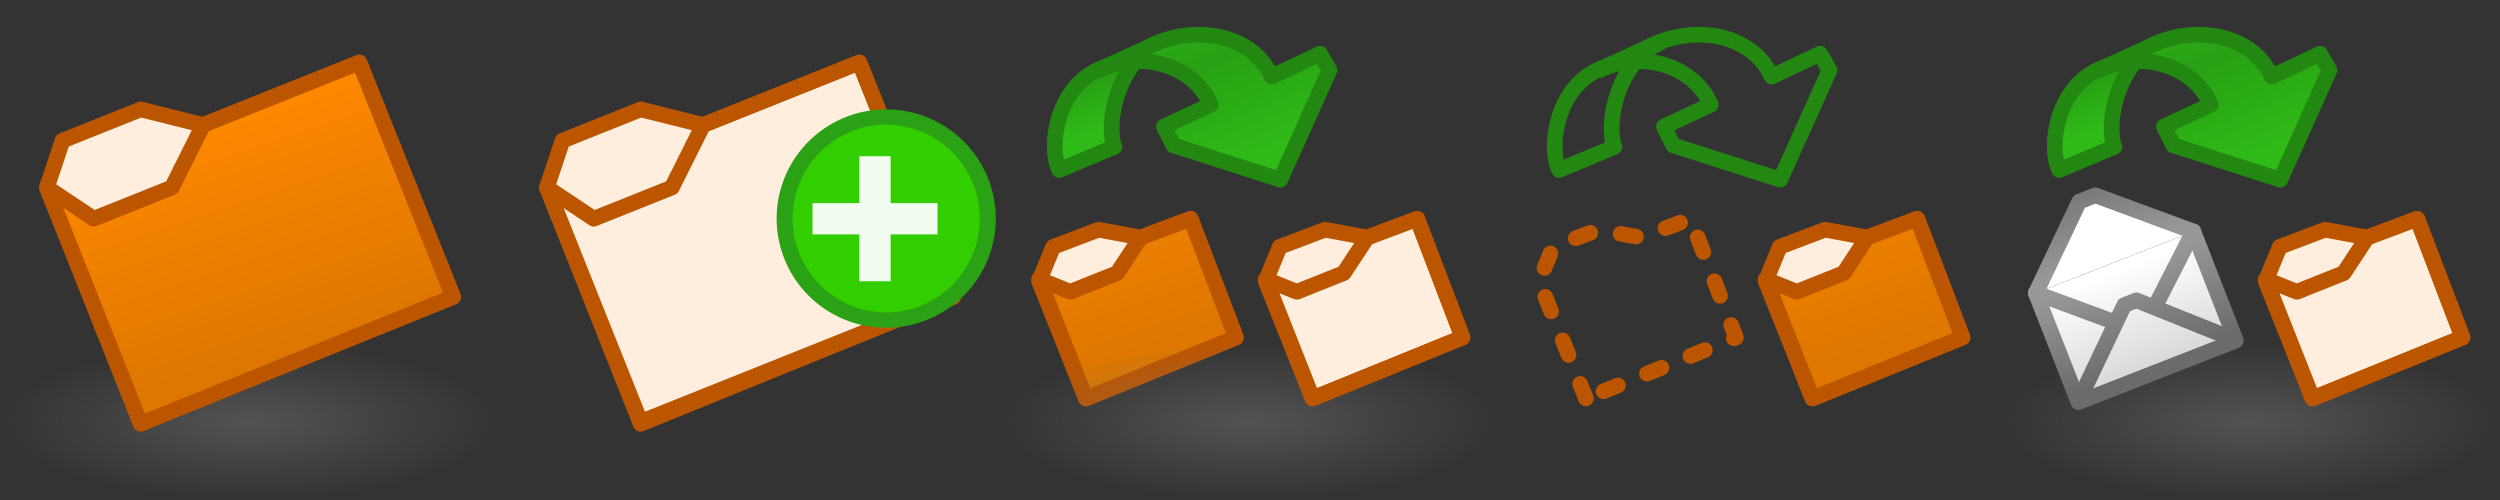 <?xml version="1.0" encoding="UTF-8" standalone="no"?>
<svg xmlns:dc="http://purl.org/dc/elements/1.1/" xmlns:cc="http://creativecommons.org/ns#" xmlns:rdf="http://www.w3.org/1999/02/22-rdf-syntax-ns#" xmlns:svg="http://www.w3.org/2000/svg" xmlns="http://www.w3.org/2000/svg" xmlns:xlink="http://www.w3.org/1999/xlink" xmlns:inkscape="http://www.inkscape.org/namespaces/inkscape" version="1.1" width="160" height="32" id="svg3769"><rect width="100%" height="100%" fill="#333333" stroke="none"/><defs id="defs3771"><linearGradient id="linearGradient3604"><stop id="stop3606-2" style="stop-color:#ff8800;stop-opacity:1" offset="0"/><stop id="stop3608" style="stop-color:#dd7700;stop-opacity:1" offset="1"/></linearGradient><linearGradient id="linearGradient3592"><stop id="stop3594" style="stop-color:#777777;stop-opacity:0.467" offset="0"/><stop id="stop3596" style="stop-color:#777777;stop-opacity:0" offset="1"/></linearGradient><linearGradient id="linearGradient6008"><stop id="stop6010" style="stop-color:#2fba18;stop-opacity:1" offset="0"/><stop id="stop6120" style="stop-color:#28a114;stop-opacity:1" offset="0.5"/><stop id="stop6012" style="stop-color:#2fbb17;stop-opacity:1" offset="1"/></linearGradient><linearGradient x1="29" y1="2" x2="34" y2="17" id="linearGradient9064" xlink:href="#linearGradient3604" gradientUnits="userSpaceOnUse" gradientTransform="translate(832,1052.362)"/><linearGradient x1="2282.939" y1="57" x2="2282.939" y2="41.783" id="linearGradient8641" xlink:href="#linearGradient3795" gradientUnits="userSpaceOnUse" gradientTransform="matrix(0.756,0,0,0.756,666.19,1036.285)"/><linearGradient id="linearGradient3795"><stop id="stop3797" style="stop-color:#dadada;stop-opacity:1" offset="0"/><stop id="stop3799" style="stop-color:#ffffff;stop-opacity:1" offset="1"/></linearGradient><linearGradient x1="2281.616" y1="41.783" x2="2281.616" y2="57" id="linearGradient8643" xlink:href="#linearGradient3633-25" gradientUnits="userSpaceOnUse" gradientTransform="matrix(0.756,0,0,0.756,666.19,1036.285)"/><linearGradient id="linearGradient3633-25"><stop id="stop3635-50" style="stop-color:#989898;stop-opacity:1" offset="0"/><stop id="stop3637-9" style="stop-color:#6b6b6b;stop-opacity:1" offset="1"/></linearGradient><linearGradient x1="2254.116" y1="43.283" x2="2254.116" y2="58.5" id="linearGradient8645" xlink:href="#linearGradient3633-25" gradientUnits="userSpaceOnUse" gradientTransform="matrix(0.756,0,0,0.756,686.973,1035.151)"/><linearGradient x1="2254.116" y1="58.5" x2="2254.116" y2="43.283" id="linearGradient8647" xlink:href="#linearGradient3795" gradientUnits="userSpaceOnUse" gradientTransform="matrix(0.756,0,0,0.756,686.973,1035.151)"/><linearGradient x1="2255.439" y1="43.283" x2="2255.439" y2="58.5" id="linearGradient8649" xlink:href="#linearGradient3633-25" gradientUnits="userSpaceOnUse" gradientTransform="matrix(0.756,0,0,0.756,686.973,1035.151)"/><linearGradient x1="2254.116" y1="43.283" x2="2254.116" y2="58.5" id="linearGradient8651" xlink:href="#linearGradient3633-25" gradientUnits="userSpaceOnUse" gradientTransform="matrix(0.756,0,0,-0.756,686.973,1098.573)"/><linearGradient x1="1501" y1="5" x2="1503" y2="11" id="linearGradient9721" xlink:href="#linearGradient6008" gradientUnits="userSpaceOnUse" gradientTransform="translate(1.1345935e-4,1020.562)"/><linearGradient x1="1498.807" y1="4.216" x2="1504" y2="17" id="linearGradient9723" xlink:href="#linearGradient6008" gradientUnits="userSpaceOnUse" gradientTransform="translate(-3.2806452e-6,1020.562)"/><linearGradient x1="29" y1="2" x2="34" y2="17" id="linearGradient9725" xlink:href="#linearGradient3604" gradientUnits="userSpaceOnUse" gradientTransform="translate(1565,1017.237)"/><radialGradient cx="16" cy="27" r="16" fx="16" fy="27" id="radialGradient9736" xlink:href="#linearGradient3592" gradientUnits="userSpaceOnUse" gradientTransform="matrix(1,0,0,0.312,64,1038.925)"/><radialGradient cx="16" cy="27" r="16" fx="16" fy="27" id="radialGradient9749" xlink:href="#linearGradient3592" gradientUnits="userSpaceOnUse" gradientTransform="matrix(1,0,0,0.312,832,1038.925)"/></defs><g transform="translate(0,-1020.362)" id="layer1"><g transform="translate(-832,1.7382813e-5)" id="g4341"><rect width="32" height="10" x="832" y="1042.362" id="use4318" style="fill:url(#radialGradient9749);fill-opacity:1;fill-rule:evenodd;stroke:none"/><g transform="translate(0,-32)" id="use4339"><path d="m 841,1079.362 -6,-15 1,-3 5,-2 4,1 10,-4 6,15 -20,8 z" inkscape:connector-curvature="0" id="path11703" style="fill:#ffeedd;fill-opacity:1;stroke:#bb5500;stroke-width:1px;stroke-linecap:butt;stroke-linejoin:round;stroke-opacity:1"/><path d="m 841,1079.487 20,-8.125 -6,-15 -10,4 -2,4 -5,2 -3,-2 6,15.125 z" inkscape:connector-curvature="0" id="path11705" style="fill:url(#linearGradient9064);fill-opacity:1;stroke:#bb5500;stroke-width:1px;stroke-linecap:butt;stroke-linejoin:round;stroke-opacity:1"/></g></g><use transform="translate(32,0)" id="use3810" x="0" y="0" width="96" height="32" xlink:href="#g4341"/><g transform="translate(-1503.2,-0.025)" id="g4779"><g transform="translate(-1.3,1.525)" id="g4733"><path d="m 1574,1044.362 -3,-7.5 0.9,-2.2 2.9,-1.1 2.7,0.5 3.2,-1.2 2.9,7.6 z" inkscape:connector-curvature="0" id="path2818-5-2" style="fill:#ffeedd;fill-opacity:1;stroke:#bb5500;stroke-width:1px;stroke-linecap:butt;stroke-linejoin:round;stroke-opacity:1"/><path d="m 1574,1044.362 9.6,-3.9 -2.9,-7.599 -3.2,1.2 -1.5,2.275 -3,1.2 -2,-0.8 z" inkscape:connector-curvature="0" id="path3594-9-5" style="fill:url(#linearGradient9725);fill-opacity:1;stroke:#bb5500;stroke-width:1px;stroke-linecap:butt;stroke-linejoin:round;stroke-opacity:1"/></g></g><g id="g9738"><rect width="32" height="10" x="64" y="1042.362" id="rect2987-8-7-8-8-9-2-2" style="fill:url(#radialGradient9736);fill-opacity:1;stroke:none"/><g transform="translate(-1440.212,-0.3)" id="use4555"><path d="m 1510.563,1025.093 c -2.78,1.201 -3.266,5.063 -2.562,6.45 l 3.537,-1.482 c -0.575,-1.415 0.158,-5.461 2.922,-6.66 z" inkscape:connector-curvature="0" id="path4733" style="fill:url(#linearGradient9721);fill-opacity:1;stroke:#228811;stroke-width:1;stroke-linecap:round;stroke-linejoin:round;stroke-miterlimit:4;stroke-opacity:1;stroke-dasharray:none;stroke-dashoffset:0"/><path d="m 1517.7,1027.362 -3,1.4 0.6,1.2 6.85,2.2 3.15,-7 -0.6,-1.062 -3.1,1.463 c -1.2,-2.643 -4.696,-3.336 -7.556,-2.058 l -3.481,1.652 c 2.547,-1.271 5.997,-0.426 7.138,2.206 z" inkscape:connector-curvature="0" id="path4735" style="fill:url(#linearGradient9723);fill-opacity:1;stroke:#228811;stroke-width:1;stroke-linecap:round;stroke-linejoin:round;stroke-miterlimit:4;stroke-opacity:1;stroke-dasharray:none;stroke-dashoffset:0"/></g><use transform="translate(14.5,0)" id="use4559" x="0" y="0" width="3008" height="32" xlink:href="#g4779"/></g><use transform="translate(32,0)" id="use9745" x="0" y="0" width="160" height="32" xlink:href="#g9738"/><g transform="translate(-1471.2,-0.025)" id="g4679"><g transform="translate(-1.3,1.525)" id="g4681"><path d="m 1574,1044.362 -3,-7.5 0.9,-2.2 2.9,-1.1 2.7,0.5 3.2,-1.2 2.9,7.6 z" inkscape:connector-curvature="0" id="path4683" style="fill:none;stroke:#bb5500;stroke-width:1;stroke-linecap:round;stroke-linejoin:round;stroke-miterlimit:4;stroke-opacity:1;stroke-dasharray:1, 2;stroke-dashoffset:0"/></g></g><use transform="translate(32,0)" id="use9747" x="0" y="0" width="160" height="32" xlink:href="#use9745"/><g transform="matrix(0.517,-0.202,0.202,0.517,-1317.743,969.118)" id="use3665" style="stroke-width:1.802;stroke-miterlimit:4;stroke-dasharray:none"><path d="m 2403.5,1066.862 0,13.5 -19.5,0 0,-13.5" inkscape:connector-curvature="0" id="path8633" style="fill:url(#linearGradient8641);fill-opacity:1;stroke:url(#linearGradient8643);stroke-width:1.802;stroke-linecap:round;stroke-linejoin:round;stroke-miterlimit:4;stroke-opacity:1;stroke-dasharray:none"/><path d="m 2384,1066.862 9,8 1.5,0 9,-8" inkscape:connector-curvature="0" id="path8635" style="fill:none;stroke:url(#linearGradient8645);stroke-width:1.802;stroke-linecap:round;stroke-linejoin:round;stroke-miterlimit:4;stroke-opacity:1;stroke-dasharray:none"/><path d="m 2384.861,1079.502 8.139,-7.64 1.5,0 8.139,7.64" inkscape:connector-curvature="0" id="path8637" style="fill:url(#linearGradient8647);fill-opacity:1;stroke:url(#linearGradient8649);stroke-width:1.802;stroke-linecap:round;stroke-linejoin:round;stroke-miterlimit:4;stroke-opacity:1;stroke-dasharray:none"/><path d="m 2384,1066.862 8.5,-8 2,0 9,8" inkscape:connector-curvature="0" id="path8639" style="fill:#ffffff;fill-opacity:1;stroke:url(#linearGradient8651);stroke-width:1.802;stroke-linecap:round;stroke-linejoin:round;stroke-miterlimit:4;stroke-opacity:1;stroke-dasharray:none"/></g><g transform="translate(-20,1)" id="g6634"><path d="m 2878.488,12.868 a 6.239,6.511 0 1 1 -5e-4,-0.025" transform="matrix(1.042,0,0,0.998,-2916.168,1020.384)" id="path6624" style="fill:#33ce00;fill-opacity:1;stroke:#2ba115;stroke-width:0.981;stroke-linecap:round;stroke-linejoin:round;stroke-miterlimit:4;stroke-opacity:1;stroke-dasharray:none"/><path d="m 72,1034.362 0,-2 3,0 0,-3 2,0 0,3 3,0 0,2 -3,0 0,3 -2,0 0,-3 z" inkscape:connector-curvature="0" id="path6628" style="fill:#ffffff;fill-opacity:0.941;stroke:none"/></g></g></svg>
